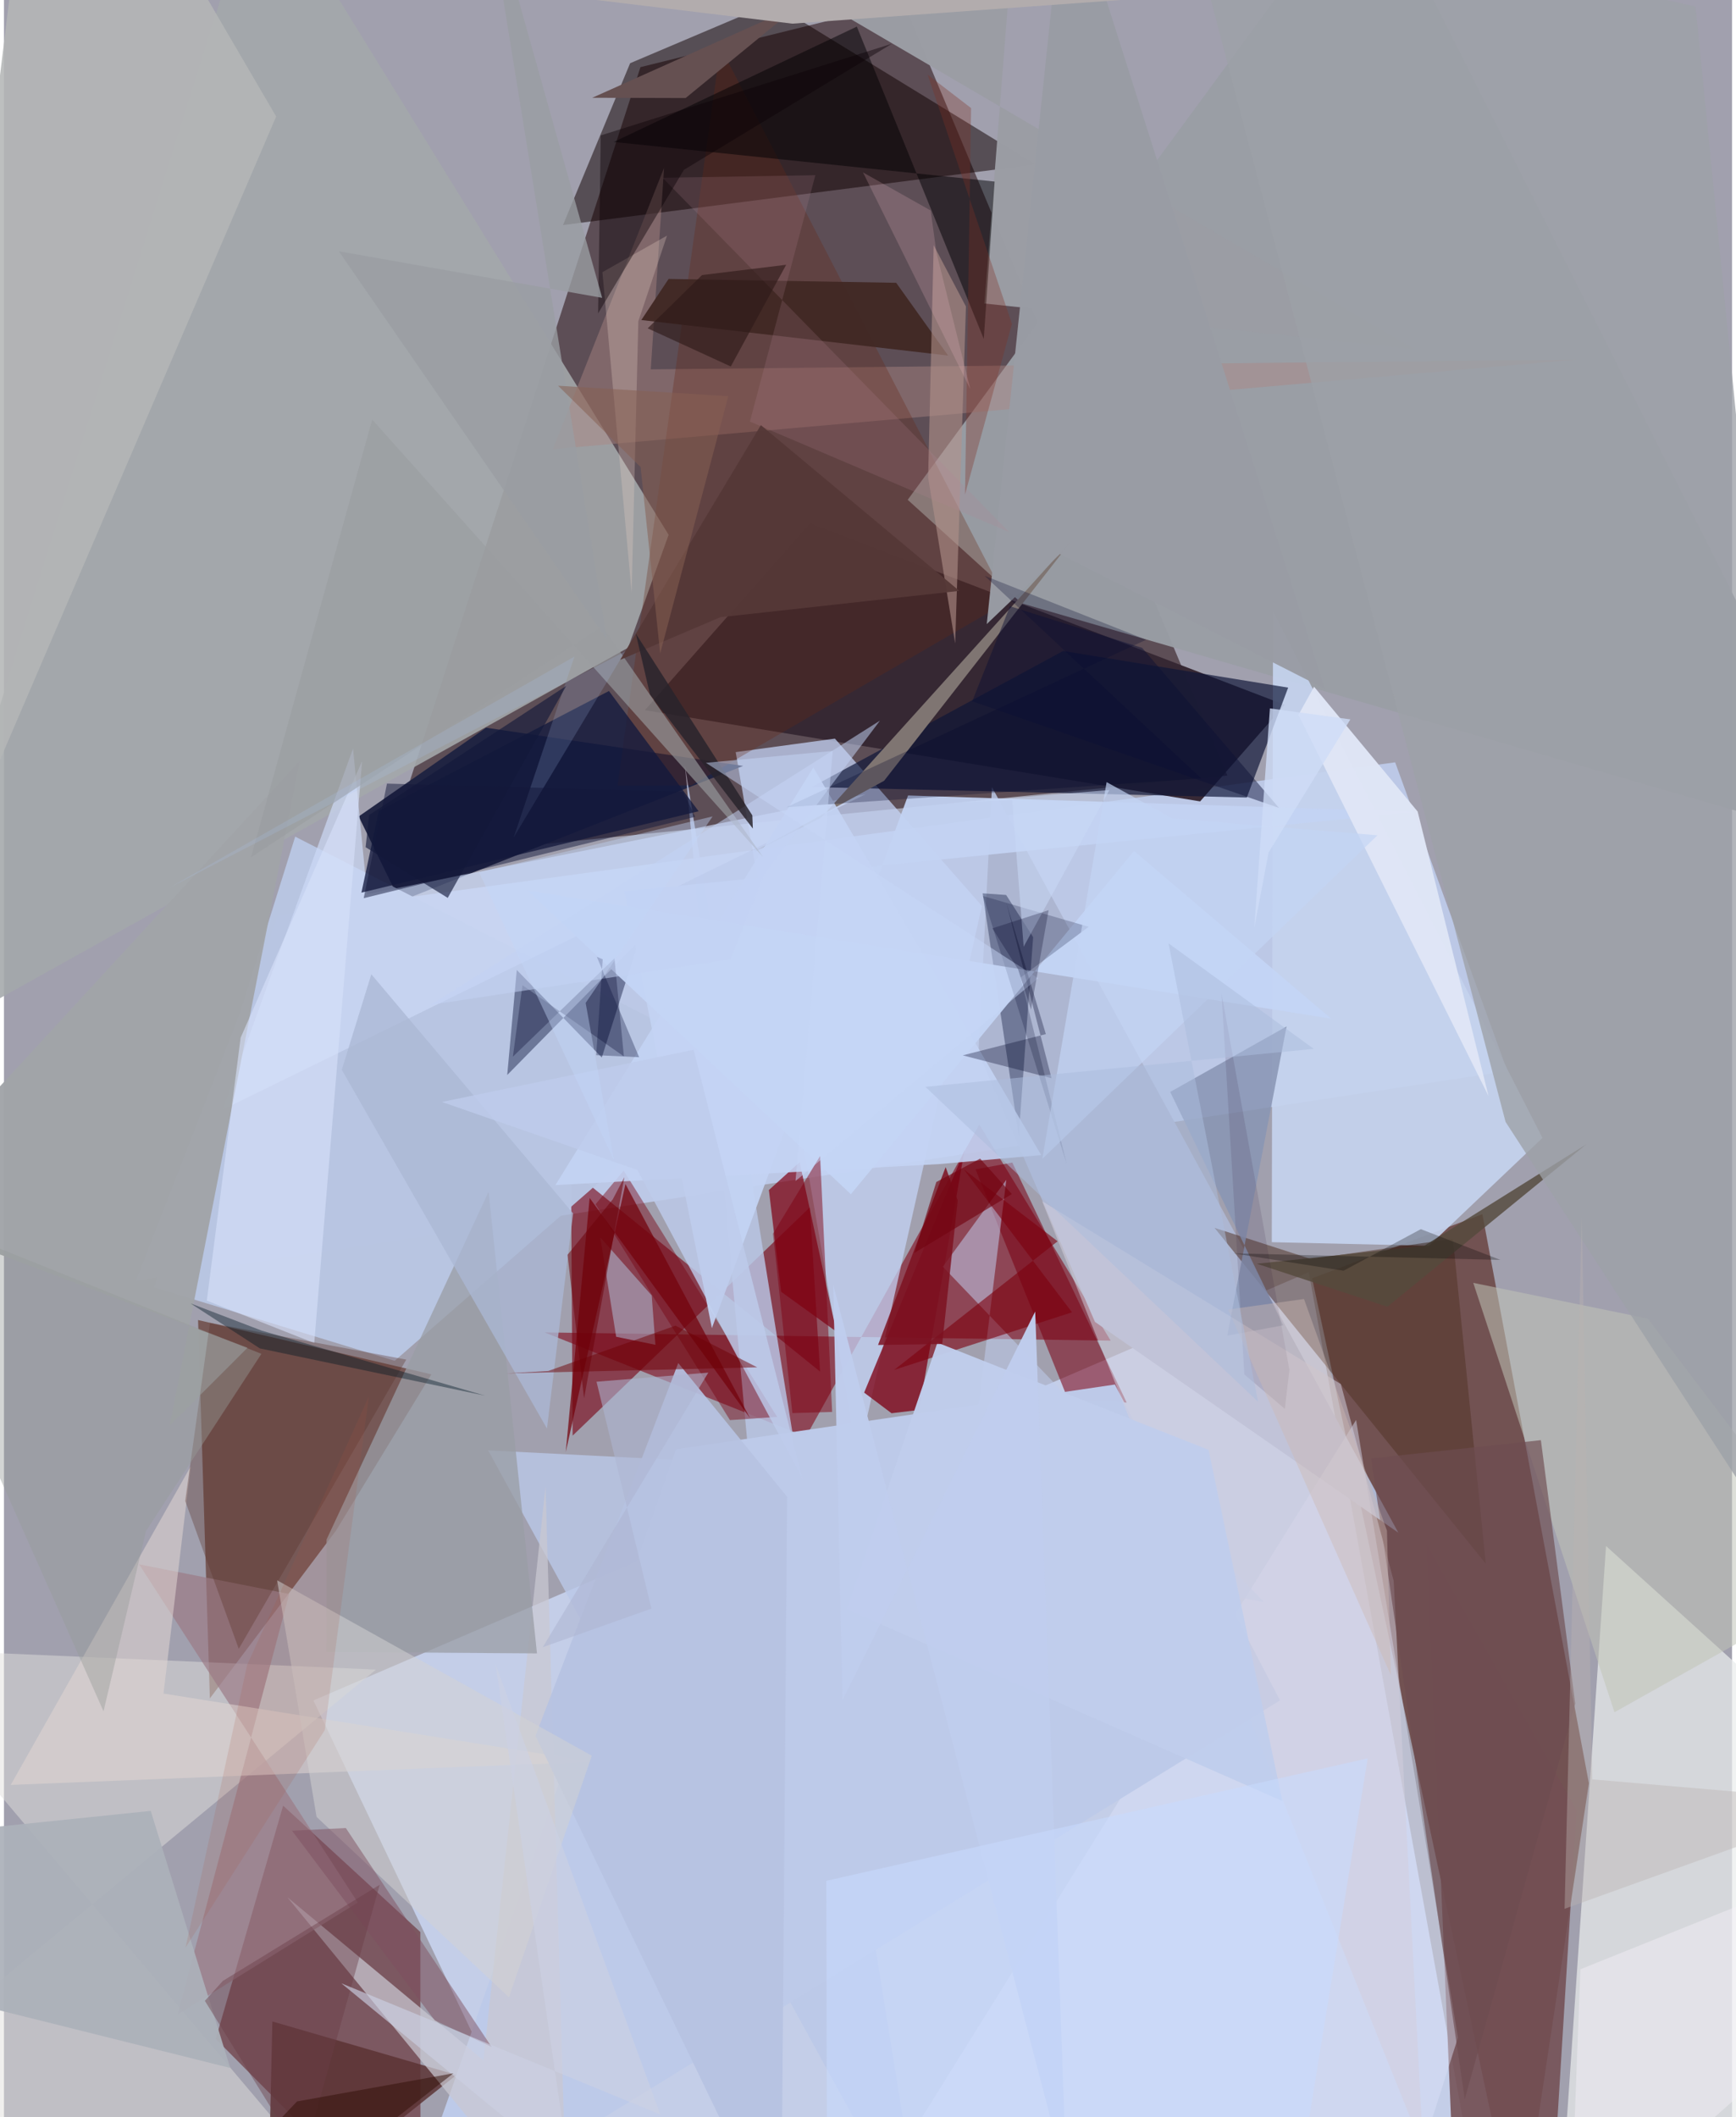 <svg xmlns="http://www.w3.org/2000/svg" width="228" height="278" viewBox="0 0 836 1024"><path fill="#a1a0ae" d="M0 0h836v1024H0z"/><path fill="#331d20" fill-opacity=".616" d="M591.863 375.136L435.092 1.06 307.92 32.474 184.03 415.946z"/><path fill="#ccd9f7" fill-opacity=".796" d="M275.626 1086L149.7 822.45l481.543-207.144L716.907 1086z"/><path fill="#bfceee" fill-opacity=".878" d="M727.32 518l-54.296-149.293L132.6 442.576 63.953 619.389z"/><path fill="#4e160c" fill-opacity=".565" d="M766.746 862.52L732.906 1086 632.844 618.259l82.373-30.993z"/><path fill="#a4a8aa" fill-opacity=".886" d="M124.03-62L-55.516 512.677l357.469-199.398 19.598-54.617z"/><path fill="#7f0013" fill-opacity=".565" d="M387.968 694.91l83.877-151.017 63.549 104.53-273.864-3.984z"/><path fill="#5c2d20" fill-opacity=".616" d="M206.786 664.72l-46.2 75.66-60.979 81.074-5.706-182.998z"/><path fill="#352732" fill-opacity=".98" d="M389.939 252.922l229.639 87.992-40.903 46.696-268.61-44.127z"/><path fill="#eaecec" fill-opacity=".714" d="M850.916 816.412l-75.878-68.656-21.874 320.194L886.103 1086z"/><path fill="#52090d" fill-opacity=".475" d="M102.47 986.165L201.51 1086l-.064-151.553-66.393-61.118z"/><path fill="#9a9ea5" fill-opacity=".961" d="M898 409.544L660.259-62l-223.05 303.741 55.19 50.085z"/><path fill="#c5d3f5" fill-opacity=".737" d="M413.008 705.77l60.093-267.608-71.105-80.918-48.004 6.528z"/><path fill="#770213" fill-opacity=".612" d="M389.85 583.974l4.962 79.417L274.34 565.92l.77 128.445z"/><path fill="#1f2342" fill-opacity=".973" d="M357.589 370.455l-124.358-18.484-61.618 42.92 20.015 41.046z"/><path fill="#100" fill-opacity=".514" d="M498.995 79.534L371.613 1.437l-68.69 29.134-32.473 78.279z"/><path fill="#c5d2ed" fill-opacity=".925" d="M744.305 550.365l-54.911 52.171-76.054-1.736.62-305.167z"/><path fill="#b9c7e7" fill-opacity=".808" d="M444.802 1086l-210.55-384.499 126.324 6.384-31.125-337.64z"/><path fill="#e0dedc" fill-opacity=".49" d="M182.092 1086L-62 1007.71l241.96-200.188L-62 797.016z"/><path fill="#b8c5e1" fill-opacity=".984" d="M189.033 658.187l165.502-144.52-213.644-109.01-68.25 217.972z"/><path fill="#adb6d1" d="M527.792 639.357l-56.355-130.032 6.528-128.618L674.551 741.3z"/><path fill="#141c44" fill-opacity=".463" d="M289.22 511.48l-41.128-42.328-4.625 50.782 63.54-64.59z"/><path fill="#7e0517" fill-opacity=".784" d="M416.13 673.558l13.262 9.981 13.344-1.618 21.98-125.723z"/><path fill="#523427" fill-opacity=".525" d="M585.633 593.859l46.707 15.093 68.637-9.786 15.89 157.14z"/><path fill="#0e1537" fill-opacity=".678" d="M512.395 314.861L390.8 380.656l210.46 5.078 20.002-53.154z"/><path fill="#790013" fill-opacity=".553" d="M514.806 676.938l-44.79-111.362 17.786-3.285 55.35 116.087z"/><path fill="#734e53" fill-opacity=".871" d="M688.258 747.042l13.845 326.005 49.02-41.423 9.643-156.075z"/><path fill="#050f34" fill-opacity=".361" d="M473.474 432.077l11.352.793 13.063 20.392-6.946 96.084z"/><path fill="#750210" fill-opacity=".435" d="M286.205 582.461l65.015 104.397 22.81-1.555-74.238-119.129z"/><path fill="#ac8683" fill-opacity=".451" d="M265.479 217.244l53.857-136.05-6.422 97.452 447.546-4.723z"/><path fill="#dde3f9" fill-opacity=".459" d="M671.409 1086H405.566L654.13 686.777l49.272 298.778z"/><path fill="#ccdaf6" fill-opacity=".694" d="M175.697 432.457l-6.825-70.377-63.165 174.694 311.185-152.665z"/><path fill="#7f0113" fill-opacity=".706" d="M384.929 562.1l17.755 81.964-26.727-19.301-5.908-49.178z"/><path fill="#c3d3f3" fill-opacity=".933" d="M437.373 384.739l-94.895 257.633-42.357-211.288 382.849-38.428z"/><path fill="#bdcae9" fill-opacity=".996" d="M189.993 1086l135.13-385.06 212.32-31.3 79.884 152.765z"/><path fill="#5a3233" fill-opacity=".831" d="M218.898 1003.57l-89.043-25.852L127.379 1086l58.313-55.933z"/><path fill="#652a16" fill-opacity=".306" d="M296.825 380.018l49.791-357.26L485.362 291.04l-152.765 88.808z"/><path fill="#b4b6b6" fill-opacity=".878" d="M82.272-28.242L9.593-57.852l-67.94 556.862 190.03-442.659z"/><path fill="#9b9da4" fill-opacity=".996" d="M682.265 168.865l-207.956-22.07L490.696-62 364.24-17.344z"/><path fill="#c9c8d2" fill-opacity=".725" d="M231.949 996.46l-94.867-78.861 135.446 165.344-10.516-363.904z"/><path fill="#a2a5a9" fill-opacity=".965" d="M-57.552 585.796l175.377 66.069-37.617 37.611 62.888-321.472z"/><path fill="#c1c4b8" fill-opacity=".541" d="M779.127 828.155l112.656-63.278-96.509-127.137-84.467-17.266z"/><path fill="#12183d" fill-opacity=".761" d="M336.054 392.367l-163.118 39.37 8.397-39.534 111.331-57.988z"/><path fill="#9c7a85" fill-opacity=".682" d="M83.998 974.36l87.16-54.186L65.407 756.633l72.57 14.319z"/><path fill="#422925" fill-opacity=".98" d="M456.762 171.975l-25.13-35.197-110.092-1.865-13.199 19.87z"/><path fill="#010004" fill-opacity=".494" d="M479.245 87.809l-5.235 76.118-61.418-151.063-117.556 55.792z"/><path fill="#7f7572" d="M395.392 395.44l-32.707 16.641 63.08-34.424 92.306-118.152z"/><path fill="#8995b3" fill-opacity=".863" d="M620.497 496.454L591.806 645.99l27.059-4.983-54.669-112.877z"/><path fill="#bae2fe" fill-opacity=".42" d="M315.154 650.435l-1.787-23.87-24.899-28.11 7.702 48.09z"/><path fill="#e2d6d3" fill-opacity=".537" d="M284.221 852.109L3.278 863.299l87.071-154.071-13.167 109.889z"/><path fill="#bfcbed" fill-opacity=".545" d="M454.192 612.678L609.54 774.835 463.09 748.43l21.814-177.781z"/><path fill="#b1928a" fill-opacity=".592" d="M449.78 118.61l-2.69 112.314 13.08 80.318 5.215-162.986z"/><path fill="#dfe5f5" fill-opacity=".976" d="M683.905 392.523l34.308 137.61-91.972-184.391 7.553-13.59z"/><path fill="#c4d3f4" fill-opacity=".894" d="M452.535 563.018l-185.758 10.17 124.777-201.999 110.238 187.49z"/><path fill="#d2cfde" fill-opacity=".533" d="M646.744 669.432l-144.496-88.434 184.286 458.66L672.3 764.54z"/><path fill="#999da5" fill-opacity=".757" d="M156.032 798.978l101.83.722-23.406-223.283-78.407 168.24z"/><path fill="#74020c" fill-opacity=".729" d="M300.669 572.668l60.281 113.26-77.615-106.52-11.552 122.878z"/><path fill="#d7e1fa" fill-opacity=".604" d="M150.114 649.577l23.147-281.449-58.759 133.777-16.365 127.17z"/><path fill="#b7c3e2" fill-opacity=".918" d="M326.211 659.25l-69.087 180.316L375.982 1086l2.904-362.038z"/><path fill="#554a3d" fill-opacity=".824" d="M669.267 632.033l96.185-78.54-78.49 49.15-80.834 8.584z"/><path fill="#c4d4f5" fill-opacity=".945" d="M546.694 411.556l95.405 81.172-388.88-62.065 156.496 146.932z"/><path fill="#5d332c" fill-opacity=".353" d="M87.68 725.971l11.972-86.156 94.97 17.782-81.031 139.88z"/><path fill="#7d000e" fill-opacity=".604" d="M516.69 634.712l-86.033 27.86 79.069-62.2-45.399-34.81z"/><path fill="#c0ceed" fill-opacity=".965" d="M618.467 871.115L407.758 778.33l43.811-128.948 131.192 51.852z"/><path fill="#e5cdc2" fill-opacity=".294" d="M289.512 131.635l14.152 155.06 3.227-131.286 13.883-41.453z"/><path fill="#01072c" fill-opacity=".22" d="M473.627 433.363l51.125 14.895-32.93 24.566 22.34 90.312z"/><path fill="#7c1120" fill-opacity=".847" d="M461.407 580.593l-7.51 69.44-31.034.484 32.694-86.01z"/><path fill="#d2d2d2" fill-opacity=".518" d="M244.297 966.031l40.083-116.844-152.23-84.856 19.075 114.436z"/><path fill="#abb7d4" fill-opacity=".773" d="M177.726 471.226l97.612 115.64-12.641 104.073-99.267-173.521z"/><path fill="#acb1ba" fill-opacity=".937" d="M-62 889.587v67.808l171.477 42.797-38.465-124.329z"/><path fill="#00022a" fill-opacity=".302" d="M295.339 463.494l-49.141 47.596 4.647-34.58 49.052 34.426z"/><path fill="#9a9da1" fill-opacity=".631" d="M119.496 414.68l169.896-111.84 77.916 111.811-189.167-211.73z"/><path fill="#655051" d="M463.366-62L329.774 47.422l-45.168-.132L528.67-62z"/><path fill="#bdcbeb" fill-opacity=".812" d="M386.238 715.023l-79.775-149.15-94.575-32.893 121.75-25.243z"/><path fill="#6e4c51" fill-opacity=".659" d="M743.521 696.555l16.622 127.406-53.457 191.378-45.29-309.93z"/><path fill="#999ca4" fill-opacity=".98" d="M513.6-62l125.403 395.16-128.14-65.2-35.414 33.89z"/><path fill="#b28493" fill-opacity=".192" d="M392.525 84.746l-73.911 1.236 167.703 171.383-125.443-53.459z"/><path fill="#9da1a7" fill-opacity=".784" d="M818.363 3.167l-248.317-55.88 156.391 595.336L898 807.13z"/><path fill="#bfcded" fill-opacity=".976" d="M514.094 1054.473l-112.9-432.983 4.476 200.805 93.214-187.952z"/><path fill="#c8dbff" fill-opacity=".525" d="M659.746 850.443L621.422 1086l-223.257-21.365-.344-154.954z"/><path fill="#01072a" fill-opacity=".271" d="M579.17 376.45l-200.614 13.985 173.999-81.028-78.131-30.91z"/><path fill="#0b0206" fill-opacity=".424" d="M288.72 65.5l-1.29 86.064 41.518-69.423 100.63-60.993z"/><path fill="#7f0012" fill-opacity=".486" d="M372.044 596.701l9.353 86.764 19.256-.56-5.823-123.78z"/><path fill="#b2acad" fill-opacity=".992" d="M221.75-7.84l-65.761 6.455L719.01-12.881 381.392 11.437z"/><path fill="#7e4f60" fill-opacity=".486" d="M165.383 884.157l70.54 105.883-27.506-12.838-69.053-91.742z"/><path fill="#c3d4f5" fill-opacity=".686" d="M664.452 404.005l-99.205-8.201-31.816-17.523-31.1 182.198z"/><path fill="#c2d2f3" fill-opacity=".529" d="M367.996 422.738l55.78-74.188L206.5 485.984l144.957-21.99z"/><path fill="#030428" fill-opacity=".318" d="M504.037 500.163l-40.203 10.276 42.959 11.079-21.755-84.508z"/><path fill="#f6f2f8" fill-opacity=".435" d="M898 898.073v63.552L757.544 1086l5.102-133.528z"/><path fill="#bab3b0" fill-opacity=".404" d="M768.393 860.619L898 871.717l-143.017 51.506 8.309-334.034z"/><path fill="#6d0005" fill-opacity=".494" d="M263.346 663.08l-20.41 1.183 121.468-2.933-39.55-20.16z"/><path fill="#563837" fill-opacity=".961" d="M346.638 298.514l115.555-12.729-96.026-80.165-68.076 113.527z"/><path fill="#28232b" fill-opacity=".835" d="M362.287 400.735l-49.75-64.843-6.862-29.45 56.363 87.915z"/><path fill="#ab5342" fill-opacity=".157" d="M117.662 805.221l-29.824 136.75 67.358-105.148 21.318-161.37z"/><path fill="#969c99" fill-opacity=".42" d="M68.71 740.51l-20.54 87.196L-62 579.771l186.542 75.04z"/><path fill="#999da2" fill-opacity=".788" d="M162.008 121.53l129.718 187.884L231.556-62 289.4 144.057z"/><path fill="#803025" fill-opacity=".333" d="M446.83 36.108l21.042 16.175-2.946 186.899 22.715-82.55z"/><path fill="#6a3d45" fill-opacity=".42" d="M97.194 967.734l8.707-9.648 75.881-46.494-37.132 132.856z"/><path fill="#0b1134" fill-opacity=".463" d="M486.689 293.202l-18.275 45.986 148.43 51.591-66.2-77.421z"/><path fill="#25102b" fill-opacity=".118" d="M621.866 662.553l-2.214 18.87-19.58-16.634-11.045-184.298z"/><path fill="#abcbf9" fill-opacity=".176" d="M300.52 315.093l-53.937 89.943 29.401-87.482L80.264 429.24z"/><path fill="#020931" fill-opacity=".306" d="M289.667 463.947l-2.867-1.161 20.484 48.557-20.78-.987z"/><path fill="#c6d6f6" fill-opacity=".494" d="M500.304 473.157L339.587 368.951l61.357-5.744-18.01 208.007z"/><path fill="#c3d6f7" fill-opacity=".408" d="M281.406 485.083l13.673 75.898-65.201-139.023 112.944-27.086z"/><path fill="#13193a" fill-opacity=".627" d="M271.99 331.764l-57.302 102.507-39.722-24.501 1.682-15.583z"/><path fill="#cbd0e3" fill-opacity=".643" d="M237.84 804.917l79.696 217.79-154.328-63.453 110.379 90.784z"/><path fill="#f9c1ca" fill-opacity=".2" d="M451.124 122.256l-2.803-20.44-32.738-18.417 51.92 104.83z"/><path fill="#aeb5d1" fill-opacity=".565" d="M286.67 668.291l26.566 109.737-52.58 18.658 80.09-132.797z"/><path fill="#321109" fill-opacity=".518" d="M129.748 1029.06L110.864 1086l106.557-83.223-75.645 13.61z"/><path fill="#866053" fill-opacity=".537" d="M307.993 225.907l-39.924-39.34 82.345 5.04-32.95 124.446z"/><path fill="#730410" fill-opacity=".639" d="M487.588 577.535l-15.354-17.143-21.19 11.31-10.6 34.29z"/><path fill="#cfdcf7" fill-opacity=".788" d="M604.88 448.81l7.554-106.19 38.924 5.318-39.546 64.3z"/><path fill="#141839" fill-opacity=".49" d="M334.383 395.08l-160.345 39.337 11.253-55.413 143.257 3.953z"/><path fill="#ceb9b2" fill-opacity=".424" d="M670.947 810.22L592.23 633.38l36.693-5.094 40.13 112.052z"/><path fill="#abbcdd" fill-opacity=".525" d="M633.652 507.297l-187.89 18.363L606.71 677.98l-43.327-221.716z"/><path fill="#c9d9f6" fill-opacity=".549" d="M461.597 388.075l26.15-1.196 5.555 71.01 41.458-75.784z"/><path fill="#2e1a18" fill-opacity=".631" d="M378.408 128.07l-40.692 4.958-26.29 25.778 40.197 18.459z"/><path fill="#000125" fill-opacity=".259" d="M478.158 448.995l27.23-8.77-8.525 48.051-6.332-19.616z"/><path fill="#001723" fill-opacity=".404" d="M232.72 675.026L123.8 652.18l-33.572-21.79 34.544 13.215z"/><path fill="#000103" fill-opacity=".271" d="M648.048 614.608l37.393-20.107 38.48 14.877-129.185-3.182z"/><path fill="#6c0009" fill-opacity=".522" d="M280.646 676.33l19.501-106.99-5.645 10.782-21.863 26.778z"/></svg>